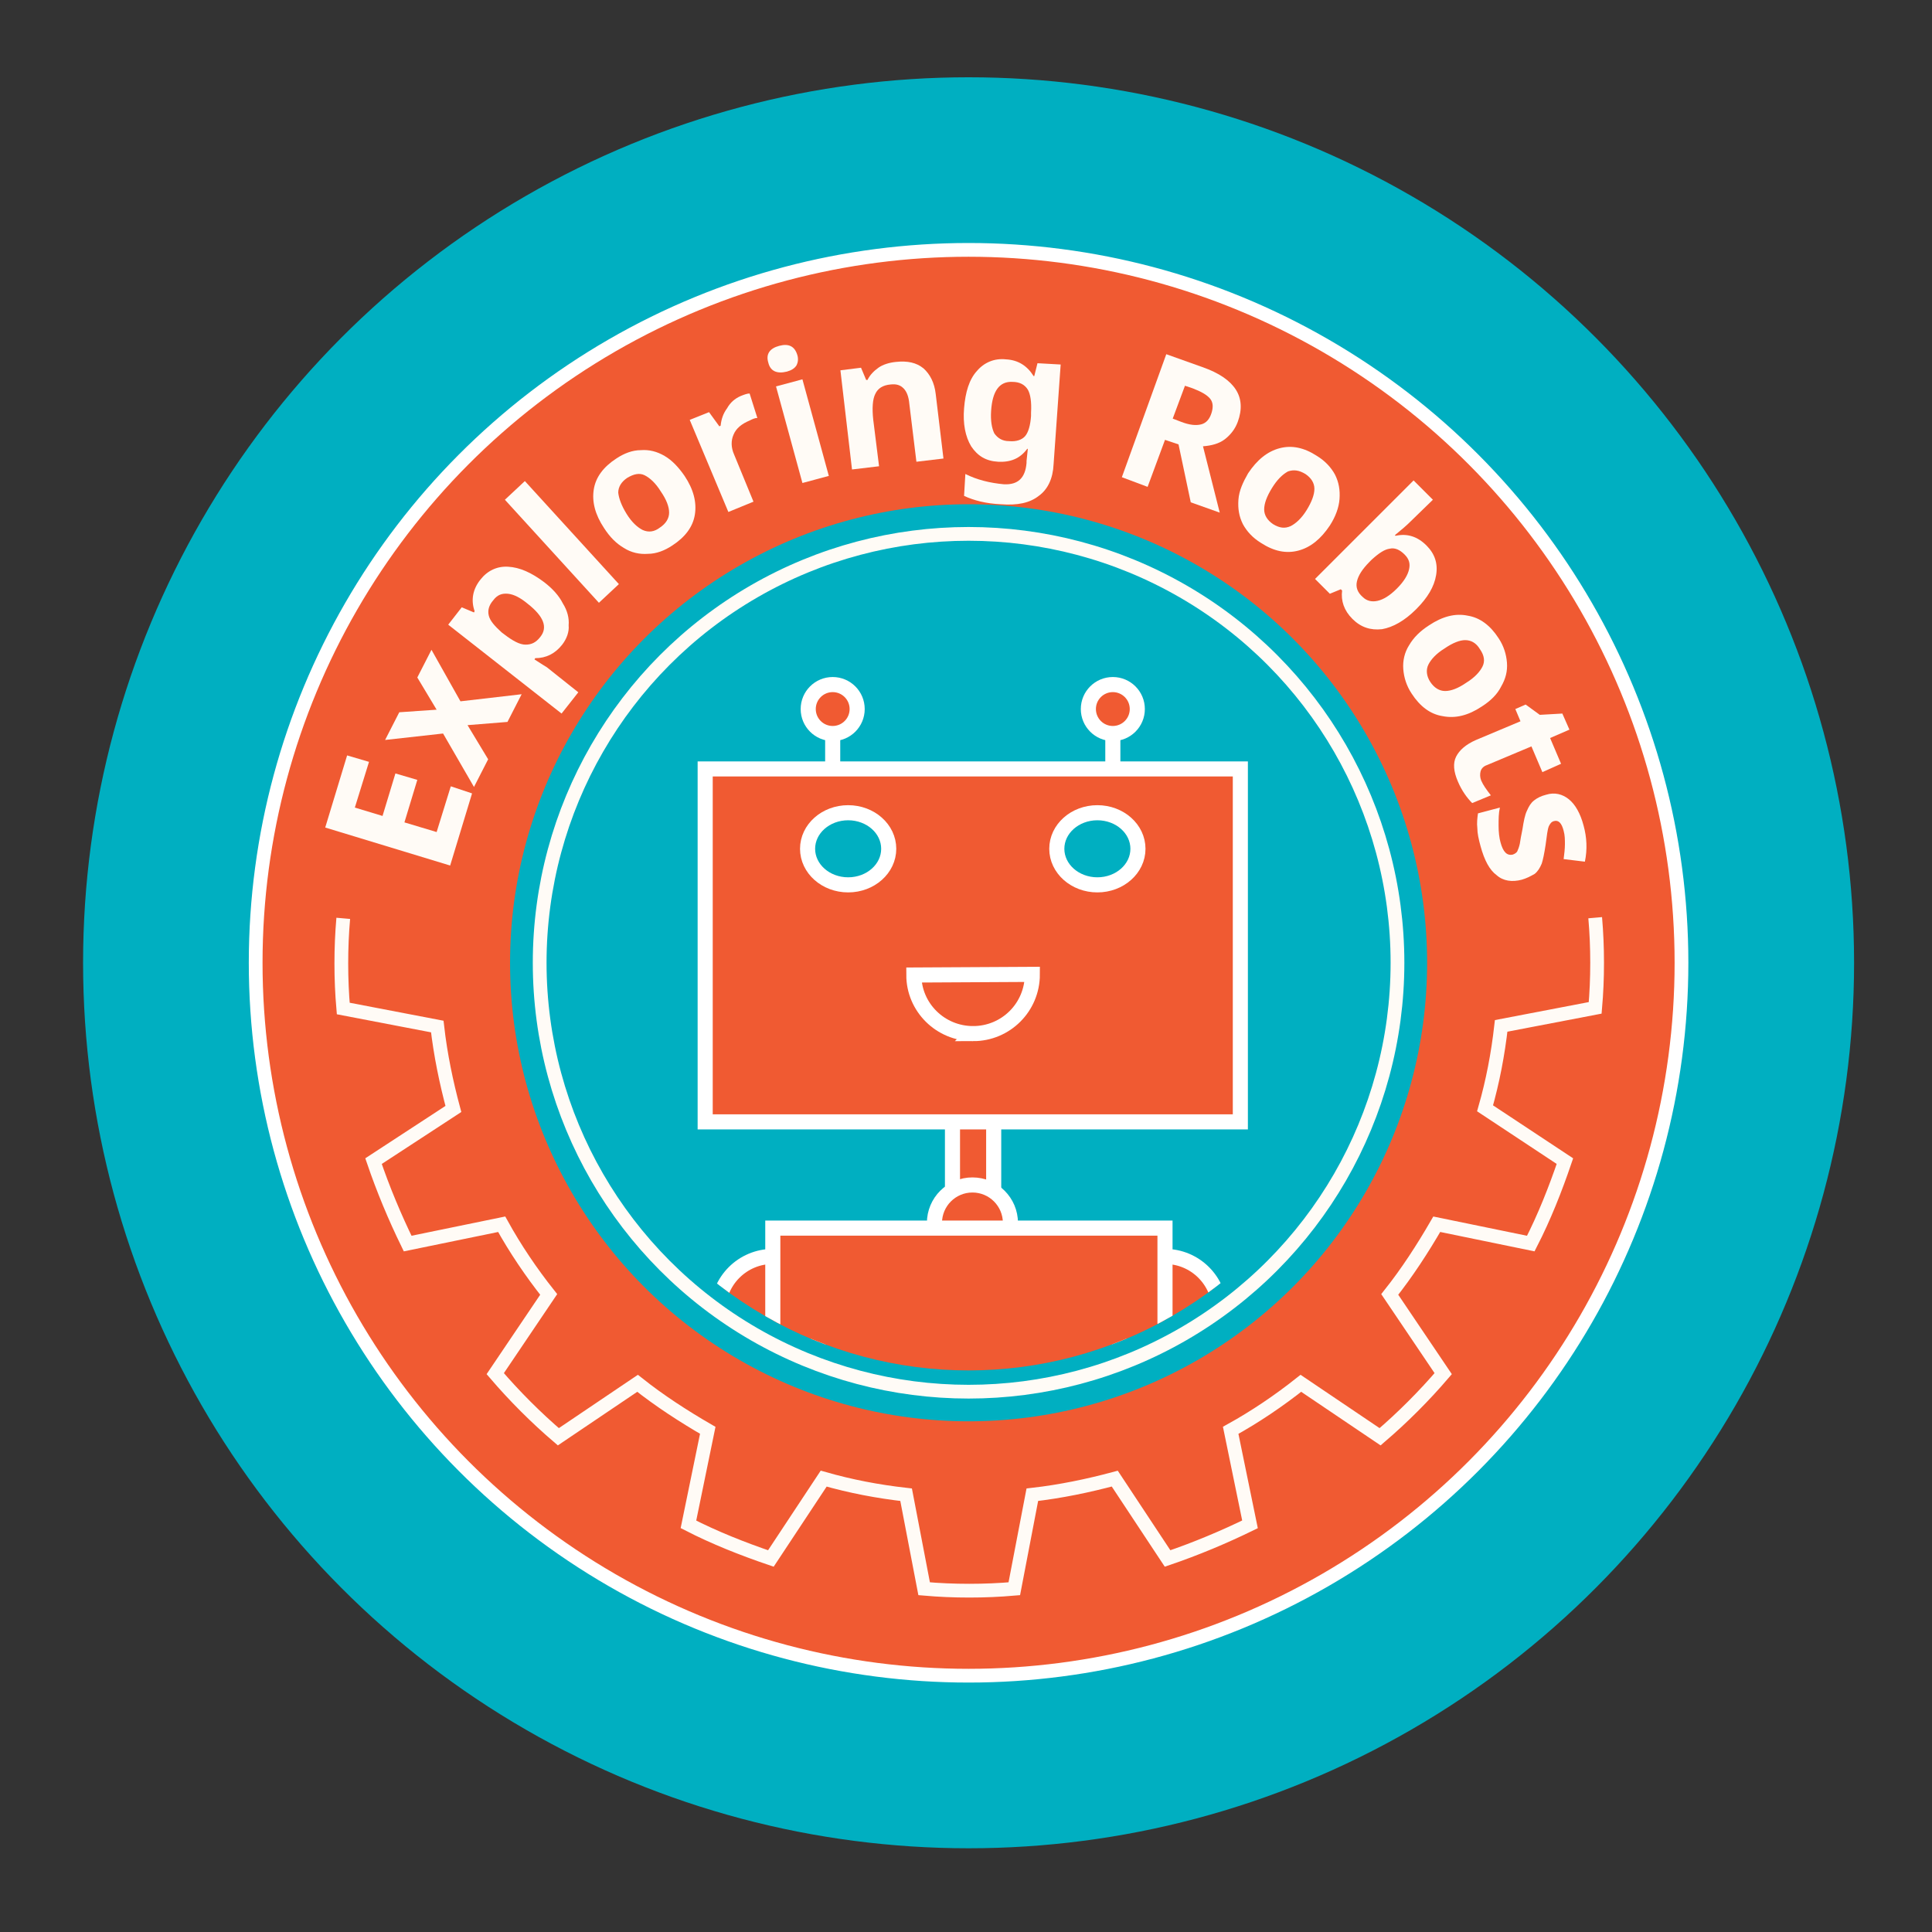 <?xml version="1.0" encoding="UTF-8"?>
<svg enable-background="new 0 0 300 300" version="1.1" viewBox="0 0 300 300" xml:space="preserve" xmlns="http://www.w3.org/2000/svg" xmlns:xlink="http://www.w3.org/1999/xlink">
<rect x="0" y="0" width="300" height="300" fill="#333333" stroke="none"/>
<style type="text/css">
	.st0{fill:#00AFC1;}
	.st1{fill:#F05A32;stroke:#FFFFFF;stroke-width:2.135;stroke-miterlimit:10;}
	.st2{fill:none;stroke:#FFFBF6;stroke-width:2.135;stroke-miterlimit:10;}
	.st3{clip-path:url(#a);}
	.st4{fill:#F05A32;stroke:#FFFFFF;stroke-width:2.344;stroke-miterlimit:10;}
	.st5{fill:#00AFC1;stroke:#FFFFFF;stroke-width:2.344;stroke-miterlimit:10;}
	.st6{fill:#FFFBF6;}
</style>
	<circle class="st0" cx="150.4" cy="149.5" r="137.5"/>
	<circle class="st1" cx="150.4" cy="149.5" r="110.7"/>
		<circle class="st0" cx="150.4" cy="149.5" r="71.2"/>
		<circle class="st2" cx="150.4" cy="149.5" r="66.6"/>
			<defs>
				<circle id="b" cx="150.4" cy="149.5" r="63.3"/>
			</defs>
			<clipPath id="a">
				<use xlink:href="#b"/>
			</clipPath>
			<g class="st3">
				<line class="st4" x1="129.3" x2="129.3" y1="113.9" y2="120.7"/>
				<circle class="st4" cx="129.3" cy="110.1" r="3.8"/>
				<line class="st4" x1="172.8" x2="172.8" y1="113.9" y2="120.7"/>
				<rect class="st4" x="147.9" y="166.5" width="6.4" height="23.8"/>
				<circle class="st4" cx="151" cy="189.9" r="5.9"/>
				<rect class="st4" x="109.5" y="119.4" width="83.1" height="54.8"/>
				<circle class="st4" cx="172.8" cy="110.1" r="3.8"/>
					<path class="st4" d="m151.1 160.5c5.1 0 9.2-4.1 9.2-9.2l-18.4 0.1c0 5 4.1 9.1 9.2 9.1z"/>
					<ellipse class="st5" cx="131.7" cy="131.8" rx="6.3" ry="5.6"/>
					<ellipse class="st5" cx="170.4" cy="131.8" rx="6.3" ry="5.6"/>
			</g>
			<g class="st3">
				<circle class="st4" cx="120" cy="203.6" r="8.5"/>
				<circle class="st4" cx="180.9" cy="203.6" r="8.5"/>
				<path class="st4" d="m150.4 261.5c-16.8 0-30.4-13.6-30.4-30.4v-40.4h60.9v40.3c0 16.8-13.7 30.5-30.5 30.5z"/>
			</g>
		<path class="st6" d="m73.3 123.2l-3.4 11.2-19.4-5.9 3.4-11.2 3.4 1-2.2 7.1 4.3 1.3 2-6.6 3.4 1-2 6.6 5 1.5 2.2-7.1 3.3 1.1z"/>
		<path class="st6" d="m68.8 113.9l-9 1 2.2-4.3 5.8-0.4-3-5 2.2-4.3 4.5 8 9.5-1.1-2.2 4.3-6.2 0.5 3.2 5.3-2.2 4.3-4.8-8.3z"/>
		<path class="st6" d="m87.3 100.1c-1.1 1.4-2.5 2.1-4.2 2.1l-0.1 0.2c1.1 0.7 1.7 1.1 1.9 1.2l4.9 3.9-2.6 3.3-17.6-13.8 2.1-2.7 1.9 0.8 0.1-0.2c-0.6-1.7-0.3-3.4 0.9-4.9 1.1-1.4 2.6-2.1 4.3-2 1.8 0.1 3.6 0.9 5.6 2.4 1.3 1 2.3 2.1 2.9 3.3 0.7 1.1 1 2.3 0.9 3.4 0.1 1-0.3 2.1-1 3zm-10.7-6.9c-0.7 0.8-0.9 1.6-0.7 2.4s0.9 1.6 2 2.6l0.4 0.3c1.3 1 2.4 1.6 3.3 1.6s1.6-0.3 2.3-1.2c1.2-1.5 0.5-3.2-1.9-5.1-1.2-1-2.2-1.5-3.1-1.6-1-0.1-1.7 0.2-2.3 1z"/>
		<path class="st6" d="m96.1 90.7l-3.1 2.9-14.6-16 3.1-2.9 14.6 16z"/>
		<path class="st6" d="m106.3 73.9c1.4 2.1 1.9 4.1 1.6 6s-1.5 3.5-3.5 4.8c-1.2 0.8-2.5 1.3-3.8 1.3-1.3 0.1-2.6-0.2-3.7-0.9-1.2-0.7-2.2-1.7-3.1-3.1-1.4-2.1-1.9-4.1-1.6-6s1.5-3.5 3.5-4.8c1.2-0.8 2.5-1.3 3.8-1.3 1.3-0.1 2.5 0.2 3.7 0.9s2.2 1.8 3.1 3.1zm-9 5.9c0.8 1.3 1.7 2.1 2.5 2.5 0.9 0.4 1.8 0.3 2.7-0.4 0.9-0.6 1.4-1.4 1.4-2.3s-0.4-2-1.3-3.3c-0.8-1.3-1.7-2.1-2.5-2.5s-1.7-0.2-2.7 0.4c-0.9 0.6-1.4 1.4-1.4 2.3 0.1 0.9 0.5 2 1.3 3.3z"/>
		<path class="st6" d="m115 61.5c0.5-0.2 1-0.4 1.4-0.4l1.2 3.8c-0.4 0-0.8 0.2-1.2 0.4-1.2 0.5-2.1 1.2-2.5 2.2-0.4 0.9-0.4 2 0.1 3.1l3 7.3-3.9 1.6-6-14.3 3-1.2 1.6 2.2 0.2-0.1c0.1-1 0.4-1.9 1-2.7 0.5-0.9 1.2-1.5 2.1-1.9z"/>
		<path class="st6" d="m119.3 56.3c-0.4-1.3 0.2-2.2 1.7-2.6s2.4 0.1 2.8 1.4c0.2 0.6 0.1 1.2-0.1 1.6-0.3 0.5-0.8 0.8-1.5 1-1.6 0.4-2.6-0.1-2.9-1.4zm9.4 17.6l-4.1 1.1-4.1-15 4.1-1.1 4.1 15z"/>
		<path class="st6" d="m146.5 71.2l-4.2 0.5-1.1-9c-0.1-1.1-0.4-1.9-0.9-2.4s-1.1-0.7-2-0.6c-1.2 0.1-2 0.6-2.4 1.5-0.4 0.8-0.5 2.2-0.3 4l0.9 7.2-4.2 0.5-1.8-15.4 3.2-0.4 0.8 1.9h0.2c0.4-0.8 1-1.4 1.7-1.9s1.7-0.8 2.7-0.9c1.8-0.2 3.2 0.1 4.3 1 1 0.9 1.7 2.2 1.9 4l1.2 10z"/>
		<path class="st6" d="m163.6 72.1c-0.1 2.2-0.9 3.9-2.3 4.9-1.4 1.1-3.3 1.5-5.9 1.3-2.3-0.1-4.2-0.6-5.7-1.3l0.2-3.4c1.8 0.9 3.8 1.4 6 1.6 2.2 0.1 3.3-1 3.5-3.3v-0.3l0.2-1.9h-0.1c-1.1 1.5-2.6 2.1-4.5 2s-3.2-0.9-4.2-2.4c-0.9-1.5-1.3-3.5-1.1-5.9 0.2-2.5 0.8-4.5 2-5.8 1.1-1.3 2.7-2 4.5-1.8 1.9 0.1 3.3 1 4.3 2.6h0.1l0.5-2 3.6 0.2-1.1 15.5zm-6.9-3.6c1.1 0.1 2-0.2 2.5-0.8s0.8-1.7 0.9-3.1v-0.5c0.1-1.7-0.1-2.9-0.5-3.6-0.5-0.8-1.3-1.2-2.4-1.2-2-0.1-3.1 1.4-3.3 4.5-0.1 1.5 0.1 2.7 0.5 3.5 0.5 0.7 1.2 1.2 2.3 1.2z"/>
		<path class="st6" d="m180.9 68.3l-2.7 7.3-4-1.5 6.9-19.1 5.6 2c2.6 0.9 4.3 2.1 5.2 3.5s1 3.1 0.3 5c-0.4 1.1-1.1 2-2 2.7s-2.1 1-3.4 1.1l2.6 10.3-4.5-1.6-1.9-9-2.1-0.7zm1.2-3.3l1.3 0.5c1.3 0.5 2.3 0.6 3.1 0.4s1.3-0.8 1.6-1.7 0.3-1.7-0.2-2.3-1.4-1.1-2.7-1.6l-1.2-0.4-1.9 5.1z"/>
		<path class="st6" d="m206.5 81.6c-1.4 2.1-3 3.4-4.9 3.9s-3.8 0.1-5.8-1.2c-1.3-0.8-2.2-1.8-2.8-2.9-0.6-1.2-0.8-2.4-0.7-3.8s0.7-2.7 1.5-4.1c1.4-2.1 3-3.4 4.9-3.9s3.8-0.1 5.8 1.2c1.3 0.8 2.2 1.8 2.8 2.9 0.6 1.2 0.8 2.4 0.7 3.8-0.1 1.3-0.6 2.7-1.5 4.1zm-9-5.8c-0.8 1.3-1.2 2.4-1.2 3.3s0.5 1.7 1.4 2.3c1 0.6 1.8 0.7 2.7 0.3 0.8-0.4 1.7-1.2 2.5-2.5s1.2-2.4 1.2-3.3-0.5-1.7-1.4-2.3c-1-0.6-1.8-0.7-2.7-0.4-0.9 0.5-1.7 1.3-2.5 2.6z"/>
		<path class="st6" d="m221.5 84.7c1.3 1.3 1.8 2.8 1.5 4.6s-1.3 3.5-3.1 5.3-3.6 2.8-5.3 3.1c-1.8 0.2-3.3-0.3-4.6-1.6s-1.8-2.8-1.6-4.4l-0.2-0.2-1.7 0.7-2.3-2.3 15.3-15.3 3 3-3.6 3.5c-0.5 0.5-1.2 1.1-2.3 2l0.1 0.1c1.8-0.4 3.4 0.1 4.8 1.5zm-3.4 1.4c-0.7-0.7-1.5-1.1-2.3-0.9-0.8 0.1-1.7 0.7-2.8 1.7l-0.3 0.3c-1.2 1.2-1.8 2.2-2 3.1s0.1 1.7 0.9 2.4c0.6 0.6 1.4 0.8 2.3 0.6s1.9-0.8 3-1.9 1.7-2.1 1.9-3 0-1.6-0.7-2.3z"/>
		<path class="st6" d="m230.1 109.7c-2.1 1.4-4.1 1.9-6.1 1.5-1.9-0.3-3.5-1.5-4.8-3.5-0.8-1.2-1.2-2.5-1.3-3.8s0.2-2.6 0.9-3.7c0.7-1.2 1.7-2.2 3.1-3.1 2.1-1.4 4.1-1.9 6-1.5 1.9 0.3 3.5 1.5 4.8 3.5 0.8 1.2 1.2 2.5 1.3 3.8s-0.2 2.5-0.9 3.7c-0.6 1.2-1.6 2.2-3 3.1zm-5.8-9c-1.3 0.8-2.1 1.7-2.5 2.5s-0.3 1.8 0.3 2.7 1.4 1.4 2.3 1.4 2-0.4 3.3-1.3c1.3-0.8 2.1-1.7 2.5-2.5s0.3-1.7-0.4-2.7c-0.6-1-1.4-1.4-2.3-1.4-0.8 0-1.9 0.4-3.2 1.3z"/>
		<path class="st6" d="m230 121.2c0.3 0.7 0.8 1.4 1.5 2.3l-2.9 1.2c-0.8-0.8-1.6-1.9-2.2-3.3-0.7-1.6-0.8-2.9-0.3-3.9s1.5-1.9 3.1-2.6l6.9-2.9-0.8-1.9 1.6-0.7 2.2 1.6 3.5-0.2 1.1 2.5-3 1.3 1.7 4-2.9 1.3-1.7-4-6.9 2.9c-0.6 0.2-0.9 0.6-1 1s-0.1 0.9 0.1 1.4z"/>
		<path class="st6" d="m236.3 136.6c-1.5 0.4-2.9 0.2-3.9-0.7-1.1-0.8-1.9-2.3-2.5-4.5-0.3-1.1-0.5-2-0.5-2.8-0.1-0.8 0-1.6 0.1-2.3l3.4-0.9c-0.2 0.9-0.2 1.8-0.2 2.8s0.1 1.9 0.3 2.6c0.4 1.5 1 2.1 1.9 1.9 0.3-0.1 0.6-0.3 0.7-0.5s0.3-0.7 0.4-1.2c0.1-0.6 0.2-1.3 0.4-2.2 0.2-1.3 0.4-2.3 0.7-2.9 0.3-0.7 0.6-1.2 1.1-1.6s1.1-0.7 1.9-0.9c1.3-0.4 2.5-0.1 3.5 0.7s1.8 2.2 2.3 4.1c0.5 1.8 0.6 3.7 0.2 5.6l-3.3-0.4c0.1-0.8 0.2-1.6 0.2-2.3s0-1.4-0.2-2.1c-0.3-1.2-0.8-1.7-1.5-1.5-0.4 0.1-0.6 0.4-0.8 0.8-0.2 0.5-0.3 1.4-0.5 2.9-0.2 1.3-0.4 2.3-0.6 2.9-0.3 0.7-0.6 1.2-1.1 1.6-0.7 0.4-1.3 0.7-2 0.9z"/>
	<path class="st2" d="m53.3 142.6c-0.2 2.3-0.3 4.6-0.3 7s0.1 4.7 0.3 7l14.6 2.8c0.5 4.4 1.4 8.7 2.5 12.8l-12.4 8.1c1.5 4.4 3.3 8.7 5.3 12.8l14.6-3c2.1 3.8 4.6 7.5 7.3 10.9l-8.3 12.3c3 3.5 6.3 6.8 9.8 9.8l12.3-8.3c3.4 2.7 7.1 5.1 10.9 7.3l-3 14.6c4.1 2.1 8.4 3.8 12.8 5.3l8.2-12.4c4.2 1.2 8.4 2 12.8 2.5l2.8 14.6c2.3 0.2 4.6 0.3 7 0.3s4.7-0.1 7-0.3l2.8-14.6c4.4-0.5 8.7-1.4 12.8-2.5l8.2 12.4c4.4-1.5 8.7-3.3 12.8-5.3l-3-14.6c3.8-2.1 7.5-4.6 10.9-7.3l12.3 8.3c3.5-3 6.8-6.3 9.8-9.8l-8.3-12.3c2.7-3.4 5.1-7.1 7.3-10.9l14.6 3c2.1-4.1 3.8-8.4 5.3-12.8l-12.4-8.2c1.2-4.2 2-8.4 2.5-12.8l14.6-2.8c0.2-2.3 0.3-4.6 0.3-7s-0.1-4.7-0.3-7"/>
</svg>
